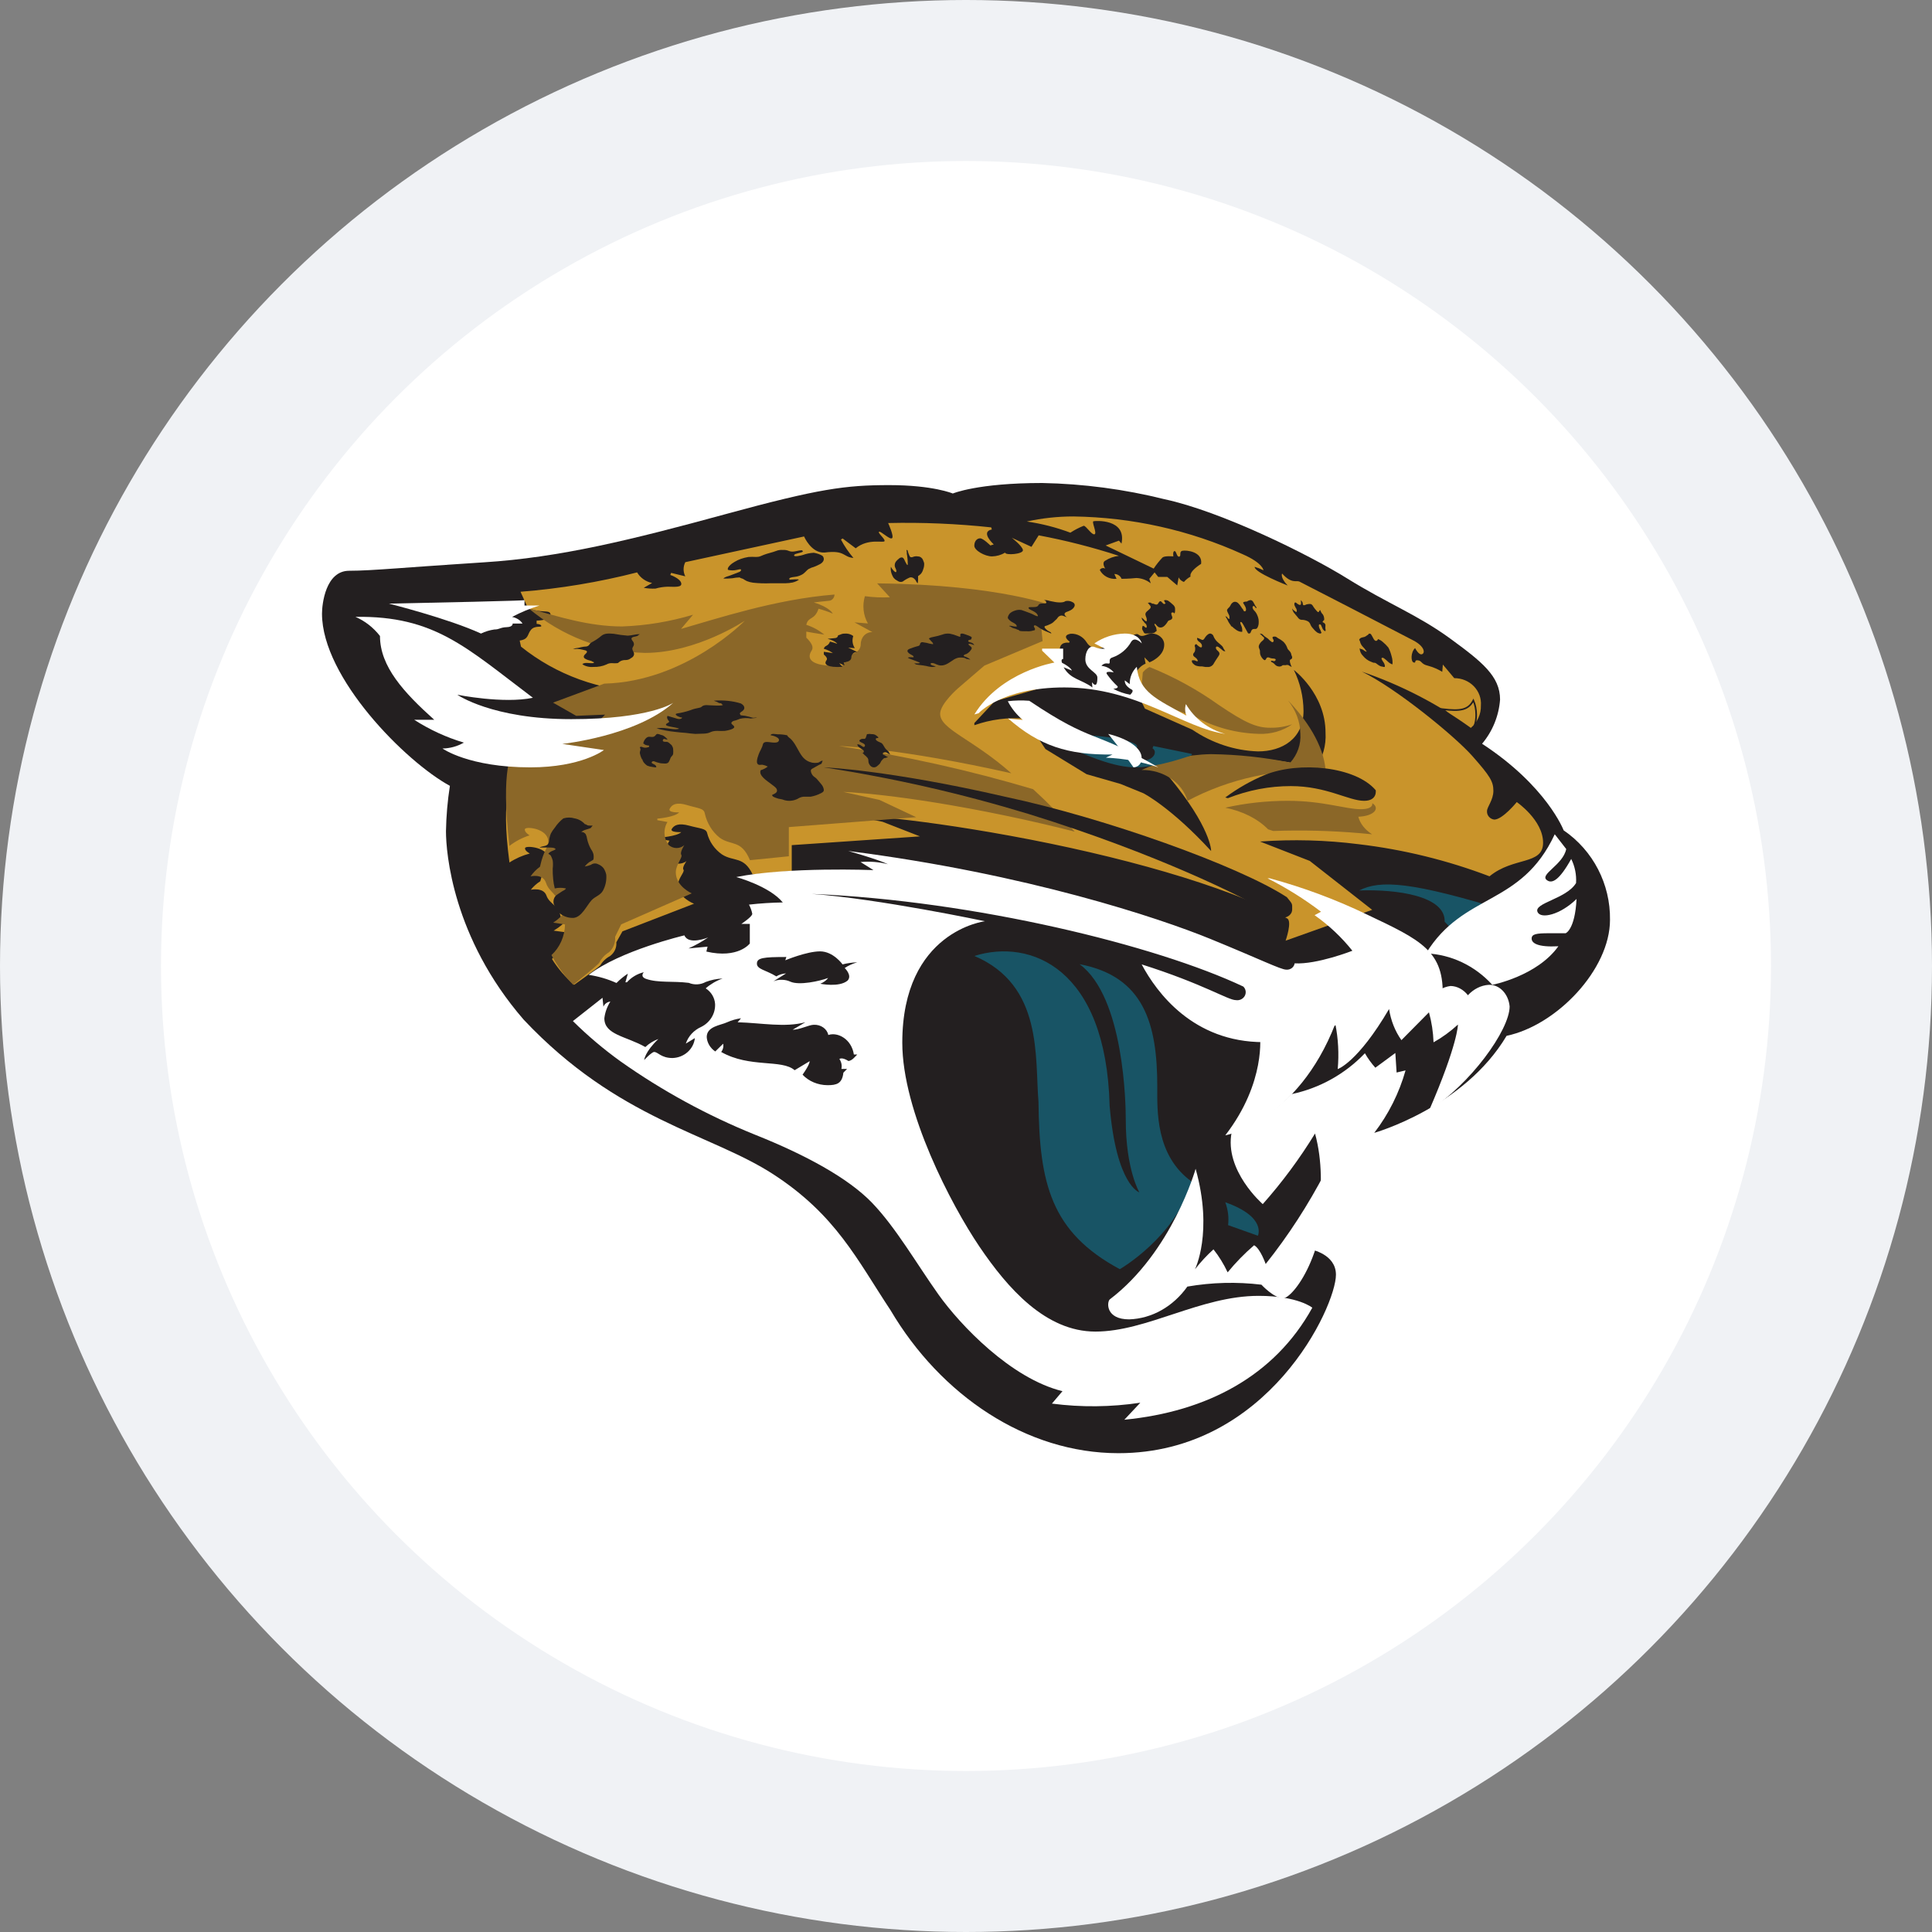 <?xml version="1.0" encoding="UTF-8"?>
<svg width="120px" height="120px" viewBox="0 0 120 120" version="1.1" xmlns="http://www.w3.org/2000/svg" xmlns:xlink="http://www.w3.org/1999/xlink">
    <rect x="0" y="0" width="120" height="120" fill="#808080" stroke="none"/>
    <title>jacksonville jaguars logo</title>
    <defs>
        <circle id="path-1" cx="60" cy="60" r="50"></circle>
    </defs>
    <g id="Page-1" stroke="none" stroke-width="1" fill="none" fill-rule="evenodd">
        <g id="jacksonville-jaguars-logo">
            <circle id="Mask" fill="#F0F2F5" cx="60" cy="60" r="60"></circle>
            <mask id="mask-2" fill="white">
                <use xlink:href="#path-1"></use>
            </mask>
            <use id="Mask" fill="#FFFFFF" xlink:href="#path-1"></use>
            <g mask="url(#mask-2)" id="Path">
                <g transform="translate(20, 30)">
                    <path d="M65.358,40.363 C65.358,40.363 70.927,38.795 73.577,34.337 C76.695,33.684 80,30.213 80,27.135 C80.031,24.912 78.949,22.823 77.121,21.574 C77.121,21.574 76.082,18.831 72.055,16.196 C72.705,15.423 73.096,14.463 73.172,13.453 C73.172,12 72.055,11.106 70.055,9.648 C68.054,8.19 66.142,7.463 63.69,5.937 C61.237,4.411 55.823,1.756 52.337,1.009 C49.847,0.388 47.295,0.049 44.73,0 C40.704,0 39.181,0.653 39.181,0.653 C39.181,0.653 37.96,0.131 35.233,0.131 C32.505,0.131 30.853,0.355 25.049,1.939 C19.245,3.523 14.772,4.631 10.038,4.928 C5.305,5.226 3.154,5.451 1.689,5.451 C0.223,5.451 0,7.521 0,8.117 C0,12.094 5.196,17.32 7.944,18.81 C7.798,19.742 7.717,20.683 7.7,21.627 C7.7,22.954 8.111,28.233 12.522,33.328 C18.388,39.563 24.14,40.405 28.036,42.94 C31.933,45.474 33.232,48.239 35.31,51.375 C38.428,56.659 43.733,60.26 49.469,60.26 C58.78,60.26 62.978,51.135 62.978,49.175 C62.978,47.884 61.419,47.607 61.419,47.607 C61.419,47.607 62.625,43.854 61.679,40.405 C60.728,41.961 59.641,43.428 58.432,44.79 C58.432,44.79 56.021,42.699 56.504,40.311 C57.904,39.823 59.173,39.019 60.214,37.959 C61.955,37.595 63.545,36.71 64.776,35.419 C64.96,35.741 65.178,36.042 65.425,36.318 L66.667,35.403 L66.745,36.616 L67.301,36.485 C66.905,37.891 66.245,39.207 65.358,40.363 L65.358,40.363 Z" stroke="none" fill="#231F20" fill-rule="nonzero"></path>
                    <path d="M58.129,46.753 C58.129,46.753 58.696,45.589 56.104,44.675 C56.276,45.141 56.336,45.619 56.279,46.095 L58.129,46.753 Z" stroke="none" fill="#185465" fill-rule="nonzero"></path>
                    <path d="M64.416,25.309 C66.769,25.222 69.794,25.652 69.73,27.25 C70.323,27.834 70.845,28.45 71.291,29.091 C72.427,28.438 73.282,27.589 73.766,26.633 C67.613,24.732 65.727,24.649 64.416,25.309 Z" stroke="none" fill="#185465" fill-rule="nonzero"></path>
                    <path d="M61.35,23.472 L65.229,26.512 L59.851,28.428 C59.851,28.428 60.283,27.206 59.94,27.041 C56.061,24.974 49.439,23.137 42.76,21.914 C36.08,20.692 32.556,20.602 32.556,20.602 L34.815,21.041 L37.142,21.949 L29.177,22.493 L29.177,24.096 L26.746,24.31 C26.194,23.157 25.574,23.537 24.846,23.072 C24.38,22.747 24.052,22.272 23.919,21.735 C23.846,21.45 23.487,21.47 22.815,21.286 C22.144,21.101 21.868,21.256 21.727,21.485 C21.587,21.715 22.315,21.685 22.315,21.685 C22.055,21.949 20.951,22.029 20.951,22.029 L20.951,22.114 L21.587,22.214 C21.307,22.607 21.343,23.133 21.675,23.487 C21.959,23.696 22.354,23.696 22.638,23.487 C22.638,23.487 22.347,23.886 22.451,24.016 C22.555,24.146 22.107,24.56 22.107,24.974 C22.107,25.753 23.107,26.132 23.107,26.132 L18.661,27.849 L18.281,28.528 C18.312,28.861 18.162,29.185 17.885,29.387 C17.631,29.522 17.422,29.723 17.281,29.966 C17.146,30.116 15.662,31.169 15.662,31.169 C15.121,30.703 14.655,30.161 14.282,29.562 C14.795,29.148 15.102,28.546 15.126,27.904 L14.387,27.805 C15.23,27.305 15.318,26.896 15.318,26.896 C15.162,27.096 14.834,26.966 14.834,26.966 C14.678,26.202 14.126,26.152 13.939,25.623 C13.751,25.094 12.97,25.264 12.97,25.264 C13.135,25.057 13.333,24.878 13.559,24.735 C13.798,23.736 14.079,23.706 14.079,23.362 C14.079,22.633 12.669,22.498 12.616,22.668 C12.564,22.838 12.908,23.013 12.908,23.013 C12.457,23.13 12.029,23.319 11.643,23.572 C11.06,19.224 11.851,18.415 11.851,18.415 C15.751,18.281 17.625,16.364 17.625,16.364 L15.818,16.429 L14.371,15.705 L17.573,14.662 C22.675,14.547 26.366,11.208 26.366,11.208 C26.366,11.208 23.367,12.975 20.118,12.975 C17.275,12.907 14.54,11.917 12.361,10.164 L12.278,9.785 C12.861,9.705 12.741,9.391 12.986,9.111 C13.231,8.832 13.637,8.991 13.621,8.876 C13.606,8.762 13.33,8.747 13.33,8.747 L13.33,8.547 C13.33,8.547 14.194,8.547 14.194,8.183 C14.194,7.818 13.59,8.133 12.783,7.753 L12.33,6.755 C14.777,6.563 17.2,6.16 19.572,5.552 C19.77,5.889 20.109,6.129 20.504,6.211 L19.983,6.51 C20.222,6.553 20.464,6.569 20.707,6.56 C20.958,6.487 21.219,6.446 21.482,6.441 C21.857,6.441 22.393,6.51 22.31,6.211 C22.227,5.911 21.633,5.712 21.633,5.712 L21.685,5.582 L22.565,5.797 C22.424,5.52 22.424,5.195 22.565,4.918 L29.942,3.321 C29.942,3.321 30.39,4.374 31.218,4.319 C32.509,4.154 32.353,4.604 33.009,4.654 C32.706,4.302 32.446,3.918 32.233,3.511 L32.337,3.446 L33.149,4.055 C33.941,3.411 34.888,3.745 34.94,3.61 C34.992,3.476 34.508,3.111 34.596,3.031 C34.685,2.951 35.252,3.53 35.403,3.431 C35.554,3.331 35.164,2.487 35.164,2.487 C37.302,2.438 39.442,2.528 41.567,2.757 L41.604,2.887 C40.865,3.036 41.724,3.815 41.724,3.815 L41.515,3.88 C41.515,3.88 41.068,3.436 40.88,3.436 C40.693,3.436 40.516,3.6 40.516,3.895 C40.516,4.189 41.172,4.559 41.619,4.559 C41.907,4.551 42.187,4.47 42.432,4.324 C42.432,4.509 43.587,4.424 43.535,4.159 C43.483,3.895 42.843,3.401 42.843,3.401 L44.066,3.965 L44.514,3.251 C46.203,3.568 47.867,3.993 49.496,4.524 C49.194,4.559 48.906,4.661 48.653,4.823 C48.398,4.953 48.653,5.322 48.653,5.322 C48.597,5.286 48.528,5.275 48.463,5.29 C48.397,5.305 48.342,5.346 48.309,5.402 C48.503,5.776 48.918,5.995 49.35,5.951 L49.215,5.652 C49.415,5.652 49.593,5.772 49.663,5.951 C49.663,5.951 50.126,5.951 50.579,5.901 C50.908,5.912 51.223,6.028 51.475,6.231 L51.386,5.951 L51.714,5.552 L51.938,5.832 L52.5,5.832 L53.12,6.361 L53.208,5.862 C53.272,5.995 53.391,6.098 53.536,6.146 C53.651,6.011 53.79,5.898 53.947,5.812 C53.843,5.482 54.603,5.023 54.603,5.023 C54.708,4.259 53.687,4.159 53.448,4.209 C53.208,4.259 53.396,4.544 53.239,4.574 C53.083,4.604 53.068,4.209 52.948,4.229 C52.828,4.249 52.88,4.559 52.88,4.559 C52.88,4.559 52.36,4.509 52.209,4.624 C52.004,4.839 51.819,5.071 51.657,5.317 L48.674,3.88 L49.501,3.58 L49.658,3.765 C49.986,2.213 48.033,2.342 47.914,2.377 C47.794,2.412 48.158,3.136 47.981,3.186 C47.804,3.236 47.461,2.657 47.31,2.657 C47.019,2.772 46.742,2.916 46.482,3.086 C45.61,2.758 44.701,2.526 43.775,2.392 C44.726,2.183 45.699,2.077 46.675,2.078 C50.313,2.129 53.898,2.929 57.186,4.424 C58.445,4.973 58.477,5.422 58.477,5.422 C58.302,5.334 58.119,5.262 57.93,5.208 C57.894,5.557 59.981,6.366 59.981,6.366 C59.497,5.867 59.632,5.622 59.632,5.622 C60.221,6.281 60.528,6.036 60.705,6.121 C60.882,6.206 67.134,9.431 67.806,9.79 C68.478,10.149 68.53,10.554 68.327,10.633 C68.124,10.713 67.894,10.254 67.894,10.254 C67.619,10.504 67.619,11.098 67.806,11.148 C67.993,11.198 67.806,10.983 68.066,11.013 C68.327,11.043 68.254,11.247 68.686,11.347 C69.002,11.432 69.303,11.559 69.581,11.727 L69.618,11.277 L70.326,12.121 C70.787,12.118 71.228,12.301 71.543,12.624 C71.857,12.947 72.016,13.382 71.981,13.823 C71.996,14.351 71.767,14.859 71.357,15.211 C69.299,13.723 67.017,12.545 64.589,11.717 C66.671,12.715 70.347,15.71 71.45,16.958 C72.554,18.206 72.757,18.545 72.757,19.119 C72.757,19.693 72.361,20.117 72.361,20.377 C72.342,20.639 72.538,20.87 72.809,20.906 C73.33,20.906 74.209,19.818 74.209,19.818 C74.209,19.818 75.844,20.941 75.844,22.344 C75.844,23.746 74.001,23.202 72.517,24.43 C69.905,23.435 67.17,22.764 64.38,22.434 C62.353,22.178 60.303,22.123 58.263,22.269 L61.35,23.472 Z" stroke="none" fill="#C9942B" fill-rule="nonzero"></path>
                    <path d="M12.82,7.775 C14.901,9.517 17.436,10.49 20.057,10.553 C23.278,10.553 26.261,8.554 26.261,8.554 C26.261,8.554 22.596,12.332 17.53,12.462 L14.35,13.642 L15.787,14.461 L17.581,14.387 C17.581,14.387 15.72,16.556 11.848,16.708 C11.848,16.708 11.062,17.623 11.641,22.541 C12.022,22.248 12.445,22.027 12.892,21.886 C12.892,21.886 12.551,21.683 12.603,21.496 C12.655,21.31 14.056,21.457 14.056,22.281 C14.056,22.671 13.782,22.727 13.539,23.834 C13.315,23.997 13.117,24.199 12.954,24.433 C12.954,24.433 13.725,24.241 13.916,24.839 C14.107,25.438 14.65,25.494 14.805,26.358 C14.805,26.358 15.131,26.505 15.286,26.279 C15.286,26.279 15.198,26.748 14.361,27.307 L15.095,27.42 C15.077,28.157 14.77,28.85 14.252,29.322 C14.616,30.009 15.072,30.632 15.606,31.169 C15.606,31.169 17.08,29.977 17.214,29.808 C17.355,29.533 17.562,29.306 17.814,29.153 C18.089,28.925 18.238,28.558 18.207,28.182 L18.584,27.414 L22.968,25.488 C22.968,25.488 21.975,25.059 21.975,24.178 C21.975,23.71 22.42,23.247 22.317,23.094 C22.213,22.942 22.503,22.496 22.503,22.496 C22.221,22.732 21.828,22.732 21.546,22.496 C21.217,22.095 21.181,21.501 21.458,21.056 L20.828,20.943 L20.828,20.847 C20.828,20.847 21.924,20.757 22.182,20.457 C22.182,20.457 21.464,20.491 21.598,20.232 C21.732,19.972 22.012,19.802 22.678,20.006 C23.345,20.209 23.712,20.192 23.774,20.514 C23.907,21.122 24.233,21.658 24.695,22.027 C25.418,22.552 26.034,22.123 26.582,23.427 L28.996,23.185 L28.996,21.372 L36.905,20.757 L34.625,19.684 L32.382,19.187 C32.382,19.187 35.871,19.289 42.514,20.672 C43.941,20.971 45.363,21.299 46.753,21.654 C45.938,20.723 45.075,19.842 44.168,19.018 C40.209,17.84 36.184,16.944 32.118,16.335 C32.118,16.335 35.887,16.471 42.814,18.029 C40.41,15.895 38.394,15.302 38.394,14.337 C38.394,13.71 39.511,12.744 39.511,12.744 L41.139,11.344 L44.758,9.819 L44.649,8.69 L44.928,8.436 C44.928,8.436 44.665,7.674 45.471,7.741 L45.518,7.674 C45.518,7.674 42.23,6.318 34.481,6.234 L35.272,7.098 C34.754,7.124 34.235,7.101 33.721,7.03 C33.549,7.597 33.618,8.217 33.907,8.724 L33.075,8.656 L34.191,9.266 C34.002,9.252 33.816,9.324 33.678,9.465 C33.54,9.607 33.462,9.804 33.462,10.011 C33.462,10.672 32.516,10.706 32.516,10.706 L32.625,11.129 L31.973,10.807 L32.361,11.333 C30.562,11.451 30.019,11.011 30.407,10.418 C30.562,10.198 30.407,9.927 30.081,9.605 L30.081,9.232 C30.081,9.232 30.934,9.385 31.198,9.418 C30.862,9.144 30.484,8.937 30.081,8.809 C30.19,8.283 30.598,8.538 30.841,7.809 C31.142,7.89 31.437,7.992 31.725,8.114 C31.725,8.114 31.555,7.724 30.547,7.42 C30.547,7.42 31.064,7.352 31.462,7.318 C31.661,7.318 31.825,7.146 31.834,6.928 C28.163,7.216 24.503,8.436 22.301,9.063 L23.046,8.182 C21.61,8.612 20.134,8.857 18.646,8.91 C16.589,8.91 14.691,8.306 12.82,7.775 Z" stroke="none" fill="#8B6728" fill-rule="nonzero"></path>
                    <path d="M65.22,21.818 L64.466,21.749 C62.679,21.595 60.878,21.549 59.08,21.614 L58.762,21.509 C58.122,20.857 57.183,20.383 56.104,20.167 C57.362,19.883 58.675,19.739 59.996,19.74 C62.194,19.74 63.56,20.261 64.515,20.261 C65.352,20.261 65.234,19.886 65.234,19.886 C65.724,20.188 65.381,20.687 64.368,20.729 C64.475,21.149 64.774,21.531 65.22,21.818 Z" stroke="none" fill="#8B6728" fill-rule="nonzero"></path>
                    <path d="M71.514,13.506 C71.628,13.768 71.688,14.069 71.688,14.376 C71.697,14.836 71.561,15.278 71.316,15.584 C70.767,15.031 70.198,14.519 69.61,14.05 C70.72,14.185 71.198,14.098 71.514,13.506 Z" stroke="#231F20" stroke-width="0.1" fill="none"></path>
                    <path d="M40.519,29.377 C44.799,31.193 44.27,35.676 44.503,38.443 C44.552,43.531 45.293,46.542 49.553,48.831 C49.553,48.831 53.013,46.845 54.026,43.398 C51.758,41.773 51.881,38.953 51.881,37.497 C51.881,33.615 51.071,30.646 47.053,29.887 C49.835,31.931 49.924,38.65 49.924,39.558 C49.924,42.644 50.769,44.062 50.769,44.062 C50.769,44.062 49.341,43.626 48.921,38.687 C48.708,30.136 44.009,28.277 40.519,29.377 Z" stroke="none" fill="#185465" fill-rule="nonzero"></path>
                    <path d="M52.613,18.256 C53.921,17.505 55.369,17.094 56.846,17.055 C58.485,17.08 60.117,17.295 61.715,17.697 C62.16,17.073 62.379,16.293 62.331,15.503 C62.331,13.091 60.362,11.61 60.362,11.61 C60.748,12.392 60.955,13.265 60.964,14.154 C60.964,15.882 59.641,16.671 58.138,16.671 C56.693,16.623 55.284,16.157 54.055,15.322 L51.11,14.012 L50.524,12.811 L50.599,11.714 C50.731,11.488 50.926,11.315 51.155,11.221 L51.08,10.826 L51.395,11.138 C51.395,11.138 52.312,10.793 52.312,10.042 C52.312,9.597 51.876,9.351 51.561,9.351 C51.245,9.351 51.155,9.499 50.914,9.499 C50.674,9.499 50.749,9.235 50.313,9.499 C49.877,9.762 48.555,10.223 48.555,10.223 C48.555,10.223 47.833,10.453 47.503,9.91 C47.28,9.547 46.9,9.339 46.501,9.362 C45.88,9.477 46.441,9.855 46.441,9.855 L46.396,9.921 C46.396,9.921 45.744,9.806 45.835,10.469 L45.203,12.575 L41.782,13.557 L40.519,14.911 L40.519,15.043 C41.538,14.686 42.609,14.546 43.676,14.632 L44.933,16.523 L47.488,18.086 L49.607,18.695 L51.02,19.271 C51.02,19.271 52.733,20.143 55.223,22.857 C55.238,22.846 55.208,21.382 52.613,18.256 Z" stroke="none" fill="#231F20" fill-rule="nonzero"></path>
                    <path d="M51.398,11.429 C51.229,11.511 51.086,11.628 50.981,11.77 L50.909,12.613 L51.47,13.537 L54.286,14.544 C55.461,15.186 56.808,15.544 58.19,15.581 C58.939,15.612 59.676,15.401 60.26,14.987 C59.825,15.137 59.361,15.21 58.895,15.202 C58.066,15.202 57.376,14.924 55.68,13.773 C54.37,12.836 52.932,12.048 51.398,11.429 L51.398,11.429 Z" stroke="none" fill="#8B6728" fill-rule="nonzero"></path>
                    <path d="M60,13.506 C60.488,14.109 60.756,14.829 60.767,15.569 C60.816,16.216 60.593,16.856 60.142,17.367 C58.522,17.037 56.866,16.861 55.203,16.841 C53.705,16.873 52.236,17.21 50.909,17.826 C52.246,17.803 53.426,18.595 53.76,19.74 C56.341,18.366 59.33,17.713 62.338,17.866 C62.216,16.244 61.108,14.653 60,13.506 Z" stroke="none" fill="#8B6728" fill-rule="nonzero"></path>
                    <path d="M65.449,19.082 C65.449,19.082 65.567,19.74 64.725,19.74 C63.765,19.74 62.391,18.826 60.181,18.826 C58.852,18.824 57.532,19.077 56.266,19.576 L56.104,19.533 C56.882,18.958 57.707,18.488 58.566,18.13 C60.693,17.271 64.193,17.6 65.449,19.082 Z" stroke="none" fill="#231F20" fill-rule="nonzero"></path>
                    <path d="M43.919,20.567 C39.729,19.292 35.47,18.321 31.169,17.662 C31.169,17.662 35.153,17.809 42.476,19.497 C48.608,20.799 56.947,23.778 59.931,25.728 C60.292,26.169 60.259,26.114 60.259,26.481 C60.259,26.847 59.898,27.013 59.636,27.013 C59.374,27.013 59.374,27.049 58.308,26.401 C57.242,25.753 51.947,23.056 43.919,20.567 Z" stroke="none" fill="#231F20" fill-rule="nonzero"></path>
                    <path d="M65.025,9.351 C64.998,9.426 64.953,9.432 64.904,9.467 C64.852,9.513 64.795,9.547 64.734,9.565 C64.617,9.594 64.474,9.594 64.416,9.751 C64.46,9.751 64.478,9.885 64.501,9.943 C64.529,10.012 64.565,10.074 64.608,10.128 C64.713,10.231 64.809,10.348 64.895,10.477 C64.81,10.477 64.729,10.407 64.666,10.361 C64.604,10.314 64.496,10.314 64.447,10.268 C64.46,10.454 64.536,10.623 64.653,10.732 C64.796,10.906 64.97,11.034 65.159,11.104 L65.302,11.162 C65.36,11.162 65.423,11.162 65.481,11.208 C65.54,11.254 65.647,11.336 65.728,11.371 C65.771,11.39 65.816,11.402 65.862,11.405 C65.893,11.405 65.992,11.458 66.014,11.405 C66.037,11.353 65.983,11.231 65.97,11.196 C65.956,11.162 65.862,11.045 65.822,10.953 C65.781,10.86 65.849,10.825 65.947,10.877 C66.035,10.939 66.118,11.009 66.198,11.086 C66.283,11.173 66.383,11.235 66.489,11.266 C66.503,11.095 66.485,10.921 66.435,10.761 C66.389,10.569 66.321,10.387 66.234,10.221 C66.132,10.095 66.021,9.982 65.902,9.885 C65.848,9.834 65.789,9.792 65.728,9.757 C65.696,9.757 65.625,9.687 65.598,9.699 C65.571,9.711 65.562,9.769 65.531,9.786 C65.414,9.856 65.338,9.728 65.289,9.629 C65.244,9.54 65.194,9.455 65.141,9.374 L65.025,9.351 Z" stroke="none" fill="#231F20" fill-rule="nonzero"></path>
                    <path d="M60.795,7.273 C60.795,7.356 60.829,7.479 60.795,7.545 C60.761,7.611 60.632,7.545 60.567,7.488 C60.503,7.431 60.423,7.365 60.398,7.488 C60.374,7.611 60.46,7.677 60.478,7.752 C60.531,7.81 60.556,7.905 60.543,7.998 C60.502,8.013 60.459,7.997 60.429,7.954 C60.362,7.924 60.303,7.866 60.26,7.787 C60.263,7.842 60.277,7.896 60.3,7.94 C60.323,7.999 60.354,8.05 60.392,8.09 L60.592,8.327 C60.655,8.431 60.745,8.493 60.841,8.498 C60.962,8.494 61.083,8.52 61.198,8.573 C61.269,8.599 61.331,8.659 61.374,8.744 C61.41,8.844 61.462,8.931 61.525,8.999 C61.612,9.112 61.709,9.208 61.814,9.285 C61.86,9.315 62.063,9.416 62.078,9.285 C62.049,9.243 62.027,9.191 62.014,9.135 C61.964,9.066 61.93,8.977 61.915,8.88 C61.915,8.81 61.915,8.793 61.958,8.784 C61.994,8.771 62.032,8.79 62.054,8.832 C62.097,8.907 62.118,8.999 62.158,9.069 C62.201,9.137 62.257,9.185 62.319,9.206 C62.362,9.126 62.319,9.096 62.319,9.003 C62.319,8.911 62.334,8.845 62.319,8.784 C62.297,8.74 62.267,8.705 62.232,8.683 C62.232,8.683 62.155,8.652 62.146,8.639 C62.137,8.626 62.214,8.52 62.248,8.507 C62.256,8.381 62.226,8.256 62.165,8.164 C62.095,8.098 62.04,8.005 62.005,7.897 C61.946,7.897 61.946,7.98 61.903,8.011 C61.86,8.041 61.811,7.98 61.774,7.936 C61.703,7.861 61.637,7.777 61.577,7.686 C61.542,7.613 61.492,7.557 61.435,7.523 C61.37,7.508 61.304,7.508 61.238,7.523 C61.18,7.527 61.123,7.545 61.069,7.576 C61.029,7.576 60.977,7.62 60.943,7.576 C60.909,7.532 60.924,7.444 60.891,7.391 L60.795,7.273 Z" stroke="none" fill="#231F20" fill-rule="nonzero"></path>
                    <path d="M58.247,9.351 C58.287,9.396 58.33,9.437 58.375,9.472 C58.41,9.516 58.451,9.552 58.496,9.579 C58.59,9.705 58.383,9.812 58.334,9.87 C58.285,9.928 58.146,10.084 58.191,10.229 C58.217,10.289 58.24,10.35 58.258,10.414 C58.258,10.492 58.258,10.589 58.281,10.666 C58.331,10.808 58.416,10.924 58.522,10.996 C58.612,11.035 58.635,10.904 58.688,10.851 C58.738,10.824 58.795,10.824 58.846,10.851 C58.907,10.877 58.97,10.893 59.034,10.899 C59.072,10.899 59.302,10.899 59.219,11.021 C59.136,11.142 59.008,10.982 58.94,11.06 C58.94,11.123 59.027,11.137 59.061,11.162 C59.108,11.194 59.152,11.233 59.192,11.278 C59.248,11.339 59.316,11.378 59.388,11.39 C59.438,11.405 59.489,11.405 59.539,11.39 C59.588,11.39 59.629,11.336 59.674,11.317 C59.734,11.312 59.795,11.312 59.855,11.317 C59.913,11.295 59.974,11.295 60.032,11.317 C60.097,11.359 60.163,11.396 60.232,11.429 C60.2,11.368 60.173,11.303 60.153,11.234 C60.123,11.168 60.11,11.092 60.115,11.016 C60.134,10.938 60.232,10.962 60.254,10.87 C60.277,10.778 60.224,10.744 60.209,10.671 C60.198,10.592 60.166,10.52 60.119,10.467 C60.081,10.424 60.036,10.38 59.998,10.331 C59.974,10.299 59.955,10.259 59.945,10.215 C59.889,10.071 59.806,9.946 59.704,9.851 C59.601,9.765 59.491,9.694 59.377,9.637 C59.313,9.598 59.275,9.545 59.2,9.54 C59.125,9.535 59.045,9.54 59.038,9.593 C59.03,9.647 59.098,9.72 59.109,9.778 C59.121,9.836 59.076,9.909 59,9.88 C58.911,9.822 58.827,9.751 58.752,9.666 C58.692,9.618 58.631,9.584 58.567,9.54 C58.503,9.496 58.451,9.419 58.379,9.375 L58.247,9.351 Z" stroke="none" fill="#231F20" fill-rule="nonzero"></path>
                    <path d="M56.104,10.442 C56.104,10.442 56.104,10.415 56.084,10.415 C56.064,10.415 56.084,10.415 56.084,10.415 C56.084,10.415 56.01,10.312 55.994,10.276 C55.973,10.218 55.944,10.168 55.907,10.128 C55.826,10.048 55.733,9.971 55.649,9.9 C55.557,9.822 55.477,9.722 55.412,9.604 C55.392,9.551 55.37,9.501 55.345,9.452 C55.308,9.407 55.263,9.375 55.215,9.358 C55.094,9.318 54.954,9.452 54.88,9.551 C54.807,9.649 54.767,9.756 54.687,9.748 C54.606,9.739 54.469,9.636 54.352,9.618 C54.336,9.859 54.553,9.842 54.623,10.012 L54.64,10.012 C54.64,10.074 54.68,10.142 54.64,10.191 C54.6,10.24 54.519,10.191 54.469,10.151 C54.419,10.11 54.422,10.11 54.396,10.097 C54.369,10.083 54.349,10.039 54.319,10.016 C54.293,10.005 54.264,10.011 54.242,10.032 C54.22,10.053 54.206,10.087 54.205,10.124 C54.205,10.159 54.232,10.191 54.235,10.231 C54.239,10.268 54.239,10.306 54.235,10.343 C54.235,10.402 54.219,10.458 54.192,10.504 C54.155,10.558 54.102,10.585 54.108,10.674 C54.115,10.764 54.209,10.809 54.262,10.853 C54.315,10.898 54.359,10.93 54.372,10.992 C54.382,10.996 54.391,11.006 54.395,11.019 C54.4,11.032 54.4,11.046 54.396,11.059 C54.339,11.1 54.265,11.033 54.205,11.015 C54.148,11.008 54.091,11.008 54.035,11.015 C53.981,11.158 54.188,11.301 54.265,11.337 C54.384,11.38 54.507,11.398 54.63,11.391 C54.713,11.391 54.787,11.422 54.87,11.427 C54.954,11.431 55.014,11.427 55.088,11.427 C55.151,11.419 55.212,11.394 55.268,11.355 C55.324,11.315 55.372,11.257 55.405,11.185 C55.469,11.068 55.549,10.961 55.619,10.849 C55.689,10.737 55.796,10.639 55.713,10.504 C55.673,10.456 55.631,10.413 55.586,10.374 C55.552,10.343 55.489,10.24 55.536,10.182 C55.582,10.124 55.649,10.182 55.676,10.182 C55.726,10.217 55.776,10.256 55.823,10.298 C55.857,10.32 55.888,10.347 55.917,10.379 C55.952,10.406 55.989,10.43 56.027,10.45 L56.104,10.442 Z" stroke="none" fill="#231F20" fill-rule="nonzero"></path>
                    <path d="M56.104,8.272 C56.119,8.305 56.145,8.327 56.158,8.354 C56.171,8.381 56.22,8.462 56.235,8.489 C56.258,8.544 56.283,8.595 56.31,8.642 L56.385,8.756 C56.405,8.799 56.449,8.815 56.462,8.886 C56.514,8.904 56.565,8.941 56.611,8.995 L56.753,9.103 C56.882,9.202 57.018,9.25 57.155,9.244 C57.167,9.135 57.156,9.02 57.124,8.929 C57.091,8.842 57.039,8.766 57.036,8.647 C57.116,8.56 57.235,8.826 57.294,8.929 C57.353,9.033 57.451,9.206 57.521,9.337 C57.559,9.355 57.599,9.355 57.637,9.337 C57.686,9.304 57.688,9.25 57.719,9.185 C57.786,9.038 57.897,9.071 57.977,9.065 C58.068,9.075 58.15,8.951 58.175,8.766 C58.184,8.677 58.184,8.584 58.175,8.495 C58.163,8.418 58.145,8.346 58.121,8.283 C58.086,8.182 58.042,8.096 57.992,8.028 C57.943,7.952 57.835,7.887 57.807,7.767 C57.778,7.648 57.856,7.621 57.902,7.648 C57.948,7.675 58.002,7.827 58.044,7.756 C58.044,7.702 57.992,7.664 57.969,7.626 C57.946,7.588 57.907,7.517 57.879,7.458 C57.825,7.336 57.749,7.269 57.67,7.273 C57.591,7.284 57.512,7.315 57.436,7.365 C57.387,7.365 57.235,7.365 57.209,7.441 C57.248,7.523 57.428,7.74 57.389,7.908 C57.371,7.984 57.286,7.984 57.258,7.952 C57.23,7.919 57.217,7.865 57.194,7.832 C57.17,7.8 57.121,7.773 57.109,7.718 C57.072,7.675 57.038,7.626 57.006,7.572 C56.968,7.526 56.929,7.484 56.89,7.447 C56.8,7.376 56.703,7.359 56.609,7.398 C56.563,7.424 56.519,7.462 56.477,7.512 C56.439,7.566 56.41,7.648 56.369,7.697 C56.32,7.736 56.274,7.787 56.23,7.849 C56.186,7.93 56.243,8.001 56.271,8.071 C56.3,8.142 56.331,8.169 56.351,8.234 C56.372,8.299 56.351,8.365 56.377,8.43 C56.318,8.456 56.256,8.415 56.215,8.321 L56.104,8.272 Z" stroke="none" fill="#231F20" fill-rule="nonzero"></path>
                    <path d="M51.264,7.446 C51.292,7.42 51.356,7.511 51.376,7.541 C51.396,7.571 51.453,7.622 51.466,7.665 C51.5,7.785 51.354,7.863 51.312,7.91 C51.269,7.957 51.17,8.009 51.148,8.116 C51.125,8.223 51.215,8.335 51.225,8.442 C51.231,8.49 51.231,8.54 51.225,8.588 C51.161,8.59 51.099,8.552 51.051,8.481 C51.005,8.434 50.958,8.393 50.909,8.357 C50.909,8.464 50.996,8.588 51.051,8.618 C51.066,8.683 51.13,8.709 51.162,8.747 C51.195,8.786 51.235,8.863 51.225,8.941 C51.215,9.018 51.148,8.988 51.105,8.941 C51.065,8.892 51.016,8.869 50.966,8.876 C50.966,8.949 50.926,8.988 50.941,9.065 C50.956,9.142 50.989,9.164 51.011,9.211 C51.034,9.281 51.074,9.33 51.12,9.344 C51.176,9.353 51.231,9.353 51.287,9.344 C51.374,9.344 51.463,9.344 51.55,9.344 C51.591,9.337 51.632,9.326 51.672,9.31 C51.716,9.31 51.756,9.241 51.796,9.22 C51.836,9.198 51.846,9.22 51.838,9.134 C51.832,9.078 51.821,9.025 51.806,8.975 C51.783,8.91 51.699,8.829 51.702,8.756 C51.766,8.722 51.796,8.795 51.846,8.85 C51.887,8.896 51.932,8.933 51.98,8.958 C52.083,8.996 52.191,8.977 52.288,8.902 C52.38,8.827 52.464,8.723 52.536,8.597 C52.603,8.498 52.708,8.541 52.785,8.442 C52.862,8.344 52.765,8.245 52.755,8.15 C52.745,8.056 52.767,8.047 52.812,8.043 C52.833,8.037 52.855,8.037 52.876,8.043 C52.901,8.043 52.914,8.086 52.936,8.095 C52.958,8.103 52.978,8.047 52.983,7.987 C52.988,7.916 52.988,7.844 52.983,7.773 C52.966,7.627 52.854,7.562 52.787,7.498 C52.72,7.433 52.643,7.377 52.568,7.322 C52.48,7.269 52.385,7.259 52.293,7.292 C52.323,7.326 52.327,7.365 52.35,7.408 C52.372,7.45 52.39,7.45 52.392,7.472 C52.395,7.493 52.313,7.523 52.288,7.515 C52.188,7.468 52.116,7.266 52.01,7.373 C51.975,7.415 51.942,7.462 51.913,7.515 C51.871,7.551 51.824,7.562 51.779,7.545 C51.734,7.535 51.69,7.519 51.647,7.498 C51.602,7.498 51.552,7.498 51.51,7.459 C51.48,7.437 51.447,7.425 51.413,7.425 L51.264,7.446 Z" stroke="none" fill="#231F20" fill-rule="nonzero"></path>
                    <path d="M45.298,9.351 C45.296,9.307 45.264,9.267 45.213,9.246 C45.149,9.218 45.091,9.183 45.039,9.142 C44.984,9.093 44.805,8.95 44.907,8.888 C44.949,8.871 44.993,8.858 45.039,8.849 L45.141,8.806 C45.195,8.784 45.248,8.759 45.298,8.731 C45.413,8.679 45.464,8.594 45.554,8.519 C45.611,8.478 45.657,8.428 45.69,8.373 C45.724,8.319 45.779,8.276 45.847,8.249 C45.988,8.187 46.141,8.317 46.272,8.327 C46.176,8.284 46.117,8.204 46.119,8.118 C46.14,8.068 46.188,8.028 46.251,8.007 C46.329,7.98 46.405,7.949 46.477,7.913 C46.711,7.802 46.902,7.522 46.591,7.388 C46.482,7.33 46.347,7.309 46.217,7.329 C46.175,7.329 46.132,7.372 46.09,7.385 C46.028,7.405 45.961,7.416 45.894,7.417 C45.739,7.422 45.583,7.407 45.435,7.372 C45.354,7.352 45.26,7.346 45.175,7.32 C45.077,7.284 44.969,7.268 44.86,7.274 C44.86,7.303 44.916,7.297 44.937,7.313 C44.954,7.334 44.967,7.357 44.975,7.382 C45.014,7.456 44.975,7.476 44.882,7.486 C44.788,7.496 44.558,7.45 44.499,7.587 C44.439,7.724 44.239,7.708 44.031,7.708 C43.963,7.708 43.886,7.708 43.886,7.76 C43.886,7.812 43.959,7.848 44.014,7.877 C44.184,7.965 44.35,8.024 44.439,8.18 C44.529,8.337 44.376,8.265 44.269,8.216 C44.169,8.162 44.064,8.114 43.954,8.073 C43.784,8.017 43.623,7.942 43.448,7.89 C43.305,7.864 43.153,7.879 43.023,7.932 C42.901,7.971 42.794,8.032 42.713,8.112 C42.653,8.184 42.564,8.333 42.61,8.415 C42.688,8.525 42.802,8.616 42.942,8.679 C43,8.71 43.053,8.746 43.1,8.787 C43.134,8.825 43.155,8.87 43.159,8.917 C43.076,8.921 42.992,8.913 42.912,8.894 C42.874,8.894 42.683,8.832 42.683,8.894 C42.759,8.894 42.836,8.982 42.912,9.008 C42.974,9.022 43.033,9.039 43.091,9.06 C43.146,9.083 43.21,9.129 43.287,9.122 C43.219,9.227 43.687,9.207 43.759,9.207 C43.894,9.221 44.032,9.207 44.159,9.168 C44.222,9.145 44.278,9.168 44.286,9.096 C44.292,9.058 44.28,9.018 44.252,8.986 C44.227,8.95 44.184,8.871 44.252,8.845 C44.32,8.819 44.444,8.917 44.486,8.946 C44.578,9.014 44.677,9.075 44.784,9.129 C44.864,9.171 44.947,9.208 45.035,9.24 L45.298,9.351 Z" stroke="none" fill="#231F20" fill-rule="nonzero"></path>
                    <path d="M37.003,6.234 C37.003,6.179 37.023,6.103 37.023,6.042 L37.023,5.867 C37.023,5.867 37.023,5.802 37.023,5.788 C37.023,5.774 37.069,5.754 37.082,5.743 C37.122,5.712 37.161,5.677 37.199,5.64 C37.264,5.564 37.313,5.468 37.342,5.359 C37.389,5.244 37.409,5.113 37.401,4.982 C37.384,4.92 37.363,4.86 37.337,4.804 C37.321,4.756 37.298,4.714 37.268,4.68 C37.196,4.6 37.106,4.558 37.013,4.56 C36.92,4.543 36.826,4.55 36.735,4.581 C36.692,4.603 36.646,4.614 36.6,4.612 C36.539,4.612 36.51,4.567 36.48,4.502 C36.455,4.452 36.434,4.399 36.416,4.344 C36.401,4.299 36.393,4.245 36.378,4.203 C36.363,4.162 36.312,4.121 36.306,4.203 C36.31,4.228 36.315,4.252 36.322,4.275 C36.323,4.311 36.323,4.346 36.322,4.382 C36.363,4.597 36.383,4.818 36.383,5.04 C36.383,5.064 36.383,5.085 36.368,5.095 C36.352,5.105 36.314,5.044 36.294,5.013 L36.227,4.886 C36.176,4.776 36.143,4.67 36.051,4.629 C35.968,4.61 35.882,4.642 35.817,4.714 C35.754,4.76 35.697,4.816 35.646,4.882 C35.588,4.958 35.562,5.067 35.577,5.174 C35.595,5.277 35.671,5.352 35.676,5.466 C35.676,5.63 35.523,5.466 35.485,5.424 C35.426,5.361 35.376,5.286 35.335,5.201 C35.317,5.316 35.323,5.434 35.352,5.544 C35.386,5.67 35.437,5.787 35.503,5.887 C35.536,5.925 35.577,5.963 35.61,5.994 C35.653,6.025 35.697,6.051 35.743,6.073 C35.841,6.146 35.956,6.164 36.064,6.124 C36.205,6.02 36.352,5.935 36.505,5.87 C36.592,5.844 36.684,5.864 36.76,5.925 C36.799,5.958 36.835,5.996 36.868,6.038 C36.891,6.066 36.921,6.155 36.944,6.169 L37.003,6.234 Z" stroke="none" fill="#231F20" fill-rule="nonzero"></path>
                    <path d="M40.27,10.97 C40.193,10.897 40.089,10.837 39.968,10.794 C39.906,10.776 39.815,10.746 39.877,10.689 C39.939,10.633 39.992,10.641 40.04,10.615 C40.156,10.546 40.246,10.463 40.304,10.37 C40.345,10.325 40.362,10.273 40.352,10.221 C40.323,10.179 40.282,10.141 40.232,10.108 C40.186,10.08 40.157,10.043 40.15,10.003 C40.275,9.946 40.409,10.054 40.519,10.069 C40.491,10.039 40.472,10.003 40.443,9.976 C40.399,9.938 40.337,9.91 40.265,9.896 C40.198,9.878 40.117,9.854 40.141,9.794 C40.165,9.735 40.256,9.75 40.304,9.72 C40.352,9.69 40.332,9.678 40.342,9.645 C40.352,9.612 40.366,9.586 40.342,9.565 C40.318,9.544 40.213,9.493 40.16,9.475 L39.949,9.398 C39.901,9.38 39.781,9.341 39.719,9.353 C39.522,9.395 39.815,9.651 39.479,9.505 C39.331,9.443 39.169,9.393 38.999,9.359 C38.833,9.339 38.661,9.36 38.52,9.419 C38.346,9.476 38.165,9.523 37.978,9.559 C37.893,9.571 37.813,9.595 37.743,9.627 C37.652,9.681 37.743,9.705 37.776,9.753 C37.82,9.796 37.86,9.841 37.896,9.887 C37.94,9.924 37.961,9.969 37.954,10.015 C37.815,9.996 37.679,9.967 37.551,9.929 L37.369,9.899 C37.278,9.881 37.244,9.875 37.186,9.926 C37.129,9.976 37.158,10.024 37.119,10.072 C37.081,10.119 36.99,10.14 36.918,10.155 C36.81,10.185 36.705,10.22 36.606,10.26 C36.527,10.28 36.456,10.312 36.4,10.352 C36.299,10.457 36.429,10.567 36.534,10.63 C36.64,10.692 36.774,10.743 36.74,10.826 C36.649,10.826 36.443,10.803 36.386,10.853 C36.421,10.87 36.455,10.888 36.486,10.907 C36.563,10.943 36.645,10.964 36.721,10.996 C36.798,11.029 36.951,11.074 37.047,11.122 C37.143,11.169 37.167,11.184 37.076,11.199 C36.985,11.214 36.86,11.199 36.76,11.199 C36.76,11.199 36.798,11.199 36.817,11.22 C36.836,11.241 36.88,11.265 36.913,11.277 C36.979,11.289 37.046,11.298 37.115,11.304 C37.257,11.319 37.398,11.339 37.537,11.366 C37.728,11.414 37.949,11.468 38.126,11.387 C38.031,11.369 37.743,11.313 37.81,11.211 C37.848,11.155 37.987,11.19 38.04,11.211 C38.118,11.249 38.202,11.281 38.289,11.31 C38.668,11.42 38.961,11.14 39.181,11.011 C39.272,10.94 39.391,10.884 39.527,10.85 C39.647,10.832 39.93,10.829 40.006,10.919 L40.27,10.97 Z" stroke="none" fill="#231F20" fill-rule="nonzero"></path>
                    <path d="M16.81,21.277 C16.727,21.282 16.644,21.282 16.561,21.277 C16.475,21.277 16.403,21.187 16.33,21.192 C16.158,20.999 15.934,20.873 15.692,20.832 C15.463,20.762 15.22,20.762 14.991,20.832 C14.786,20.992 14.606,21.188 14.457,21.412 C14.366,21.52 14.285,21.639 14.217,21.767 C14.153,21.925 14.113,22.094 14.099,22.266 C14.036,22.616 13.746,22.506 13.506,22.641 C13.688,22.641 13.878,22.641 14.059,22.641 C14.24,22.641 14.475,22.641 14.511,22.751 C14.393,22.841 14.172,22.866 14.059,23.026 C14.117,23.081 14.172,23.081 14.217,23.156 C14.265,23.248 14.303,23.345 14.33,23.446 C14.351,23.612 14.351,23.78 14.33,23.946 C14.326,24.161 14.335,24.377 14.357,24.591 C14.375,24.79 14.408,24.988 14.457,25.181 C14.685,25.131 14.921,25.131 15.149,25.181 C15.122,25.271 14.991,25.311 14.914,25.361 L14.615,25.561 C14.508,25.624 14.429,25.732 14.395,25.861 C14.361,25.99 14.375,26.128 14.434,26.245 C14.519,26.488 14.68,26.69 14.887,26.815 C15.116,26.96 15.379,27.028 15.642,27.01 C16.145,26.945 16.43,26.255 16.751,25.906 C16.964,25.681 17.272,25.621 17.444,25.331 C17.61,25.032 17.685,24.681 17.656,24.331 C17.626,24.187 17.571,24.051 17.493,23.931 C17.402,23.816 17.285,23.73 17.154,23.681 C17.008,23.602 16.836,23.616 16.701,23.716 C16.578,23.764 16.451,23.8 16.321,23.821 C16.407,23.705 16.512,23.607 16.629,23.531 C16.679,23.496 16.828,23.436 16.86,23.381 C16.88,23.274 16.88,23.163 16.86,23.056 C16.831,22.946 16.781,22.844 16.715,22.756 C16.6,22.556 16.516,22.337 16.466,22.106 C16.455,22.003 16.425,21.903 16.38,21.812 C16.317,21.732 16.186,21.637 16.104,21.702 C16.163,21.557 16.557,21.497 16.688,21.432 L16.81,21.277 Z" stroke="none" fill="#231F20" fill-rule="nonzero"></path>
                    <path d="M21.454,15.942 C21.454,15.878 21.313,15.787 21.283,15.751 C21.215,15.695 21.138,15.659 21.058,15.648 C20.989,15.615 20.918,15.594 20.845,15.584 C20.761,15.584 20.743,15.656 20.68,15.712 C20.536,15.843 20.359,15.712 20.212,15.787 C20.082,15.857 19.985,16.004 19.95,16.184 C20.007,16.184 20.004,16.22 20.046,16.244 C20.069,16.256 20.092,16.265 20.115,16.272 C20.179,16.294 20.245,16.306 20.311,16.307 C20.322,16.336 20.322,16.37 20.311,16.399 C20.266,16.399 20.212,16.431 20.16,16.435 C20.109,16.442 20.056,16.442 20.004,16.435 C19.938,16.435 19.782,16.319 19.74,16.435 C19.833,16.546 19.74,16.637 19.74,16.76 C19.764,16.903 19.809,17.038 19.872,17.158 L19.896,17.158 C19.926,17.34 20.091,17.479 20.197,17.555 C20.306,17.599 20.419,17.627 20.533,17.638 C20.609,17.656 20.686,17.664 20.764,17.662 C20.764,17.555 20.695,17.511 20.626,17.475 C20.557,17.44 20.422,17.396 20.5,17.312 C20.578,17.229 20.737,17.336 20.8,17.348 C20.863,17.36 20.977,17.404 21.073,17.412 C21.217,17.412 21.424,17.475 21.532,17.336 C21.581,17.251 21.622,17.159 21.655,17.062 C21.703,16.971 21.793,16.931 21.811,16.824 C21.82,16.73 21.82,16.635 21.811,16.542 C21.811,16.419 21.76,16.379 21.718,16.284 C21.66,16.239 21.604,16.19 21.55,16.137 C21.498,16.094 21.437,16.073 21.376,16.077 C21.316,16.077 21.217,16.077 21.181,16.037 C21.145,15.998 21.181,15.918 21.235,15.89 L21.454,15.942 Z" stroke="none" fill="#231F20" fill-rule="nonzero"></path>
                    <path d="M27.013,14.584 C26.955,14.556 26.875,14.584 26.788,14.584 C26.703,14.568 26.622,14.547 26.546,14.521 C26.379,14.474 26.195,14.442 26.004,14.427 C25.963,14.344 25.912,14.316 26.004,14.241 C26.092,14.19 26.16,14.131 26.206,14.067 C26.274,13.934 26.202,13.794 26.015,13.693 C25.519,13.536 24.924,13.475 24.343,13.521 C24.395,13.556 24.481,13.567 24.545,13.601 C24.608,13.636 24.637,13.681 24.781,13.679 C24.821,13.702 24.846,13.731 24.85,13.761 L24.891,13.761 C24.977,13.879 24.089,13.801 23.951,13.799 C23.856,13.79 23.757,13.801 23.68,13.83 C23.599,13.861 23.588,13.916 23.49,13.947 C23.392,13.979 23.172,14.007 23.034,14.056 C22.791,14.151 22.521,14.229 22.232,14.284 C22.094,14.307 21.909,14.319 21.99,14.41 C22.071,14.501 22.204,14.521 22.273,14.559 C22.299,14.563 22.327,14.563 22.354,14.559 C22.374,14.596 22.334,14.635 22.261,14.65 C22.134,14.684 22.025,14.627 21.921,14.599 L21.46,14.464 C21.417,14.544 21.427,14.628 21.489,14.704 C21.489,14.747 21.569,14.781 21.563,14.824 C21.558,14.867 21.489,14.896 21.425,14.933 C21.119,15.13 22.002,15.147 22.181,15.262 C21.979,15.333 21.638,15.262 21.437,15.239 C21.223,15.203 20.992,15.203 20.779,15.239 C21.137,15.343 21.526,15.417 21.933,15.459 C22.155,15.486 22.38,15.507 22.607,15.522 C22.796,15.549 22.989,15.57 23.184,15.584 C23.361,15.583 23.538,15.577 23.714,15.567 C23.874,15.563 24.024,15.53 24.135,15.473 C24.249,15.42 24.401,15.392 24.556,15.396 C24.713,15.406 24.872,15.406 25.029,15.396 C25.243,15.364 25.606,15.276 25.606,15.156 C25.606,15.036 25.306,14.964 25.479,14.824 C25.548,14.77 25.617,14.764 25.721,14.736 C25.825,14.707 25.877,14.67 25.963,14.644 C26.17,14.593 26.41,14.587 26.627,14.627 L27.013,14.584 Z" stroke="none" fill="#231F20" fill-rule="nonzero"></path>
                    <path d="M31.097,17.254 C30.996,17.232 30.904,17.353 30.807,17.371 C30.688,17.391 30.566,17.391 30.447,17.371 C30.22,17.325 30.014,17.203 29.863,17.025 C29.581,16.683 29.454,16.252 29.151,15.933 C29.072,15.843 28.931,15.78 28.896,15.672 C28.703,15.628 28.505,15.607 28.307,15.609 C28.233,15.609 27.868,15.523 27.868,15.672 C27.987,15.672 28.531,15.825 28.347,16.054 C28.215,16.211 27.736,16.054 27.552,16.09 C27.367,16.126 27.394,16.247 27.341,16.378 C27.288,16.508 27.231,16.607 27.178,16.719 C27.126,16.832 26.954,17.259 27.034,17.416 C27.113,17.573 27.28,17.474 27.381,17.506 C27.488,17.525 27.592,17.562 27.688,17.614 C27.557,17.716 27.408,17.792 27.249,17.838 C27.091,18.18 27.688,18.526 27.903,18.701 C28.009,18.791 28.189,18.89 28.246,19.021 C28.329,19.232 28.101,19.299 27.956,19.376 C27.956,19.488 28.158,19.542 28.233,19.569 C28.313,19.601 28.397,19.622 28.483,19.632 C28.565,19.644 28.644,19.667 28.72,19.699 C28.997,19.775 29.29,19.745 29.546,19.614 C29.656,19.542 29.781,19.497 29.911,19.484 C30.056,19.484 30.201,19.484 30.35,19.484 C30.577,19.445 30.796,19.371 31,19.263 C31.11,19.205 31.18,19.16 31.167,19.039 C31.149,18.924 31.1,18.817 31.027,18.728 C30.943,18.616 30.838,18.508 30.75,18.4 C30.662,18.292 30.574,18.265 30.504,18.189 C30.446,18.125 30.402,18.048 30.377,17.964 C30.337,17.834 30.377,17.775 30.482,17.726 C30.587,17.677 30.829,17.519 31.022,17.438 L31.097,17.254 Z" stroke="none" fill="#231F20" fill-rule="nonzero"></path>
                    <path d="M35.164,17.023 C35.044,16.999 34.961,16.894 34.844,16.87 C34.835,16.843 34.83,16.814 34.828,16.785 C34.904,16.724 34.993,16.709 35.076,16.744 C35.153,16.807 35.238,16.847 35.325,16.862 C35.279,16.886 35.218,16.72 35.188,16.68 C35.159,16.64 35.082,16.595 35.028,16.535 C34.927,16.434 34.881,16.26 34.761,16.159 C34.713,16.119 34.336,16.014 34.403,15.877 C34.433,15.812 34.59,15.877 34.55,15.788 C34.486,15.722 34.415,15.669 34.342,15.63 C34.273,15.605 34.202,15.595 34.131,15.598 C34.048,15.58 33.965,15.58 33.882,15.598 C33.826,15.598 33.858,15.598 33.829,15.663 C33.814,15.72 33.795,15.776 33.773,15.828 C33.714,15.933 33.639,15.877 33.551,15.893 C33.517,15.893 33.378,15.941 33.378,16.01 C33.378,16.078 33.546,16.135 33.591,16.159 C33.637,16.183 33.765,16.244 33.714,16.349 C33.663,16.454 33.549,16.349 33.514,16.329 C33.432,16.262 33.34,16.228 33.247,16.232 C33.247,16.369 33.482,16.498 33.562,16.555 C33.594,16.579 33.682,16.611 33.645,16.712 C33.607,16.813 33.525,16.744 33.484,16.744 C33.558,16.756 33.627,16.803 33.682,16.878 C33.758,16.936 33.83,17.006 33.896,17.088 C33.957,17.185 33.922,17.273 33.955,17.386 C33.989,17.478 34.04,17.552 34.101,17.6 C34.215,17.683 34.348,17.683 34.462,17.6 C34.515,17.552 34.588,17.499 34.638,17.443 C34.689,17.386 34.708,17.298 34.766,17.233 C34.825,17.168 34.9,17.067 34.977,17.084 L35.164,17.023 Z" stroke="none" fill="#231F20" fill-rule="nonzero"></path>
                    <path d="M19.74,9.387 C19.47,9.387 19.25,9.472 18.99,9.482 C18.696,9.459 18.406,9.421 18.121,9.366 C17.827,9.345 17.572,9.32 17.361,9.486 C17.181,9.641 16.975,9.779 16.747,9.898 C16.615,9.968 16.644,10.025 16.551,10.099 C16.458,10.173 16.369,10.155 16.276,10.166 C16.161,10.182 16.048,10.206 15.938,10.236 C15.817,10.249 15.698,10.271 15.584,10.303 C15.67,10.314 15.758,10.314 15.844,10.303 C15.97,10.31 16.094,10.329 16.212,10.36 C16.438,10.402 16.551,10.455 16.369,10.613 C16.262,10.709 16.208,10.811 16.325,10.902 C16.389,10.943 16.462,10.977 16.541,11.001 C16.6,11.022 16.674,11.033 16.737,11.057 C16.801,11.082 16.791,11.117 16.88,11.117 C16.887,11.138 16.887,11.16 16.88,11.181 C16.683,11.23 16.291,11.1 16.173,11.258 C16.353,11.386 16.605,11.447 16.855,11.424 C17.144,11.435 17.431,11.381 17.675,11.269 C17.776,11.209 17.907,11.181 18.038,11.191 C18.132,11.2 18.228,11.2 18.322,11.191 C18.401,11.191 18.406,11.156 18.465,11.114 C18.566,11.032 18.715,10.989 18.867,10.997 C18.99,10.995 19.104,10.954 19.181,10.885 C19.365,10.799 19.434,10.63 19.343,10.486 C19.308,10.429 19.285,10.369 19.274,10.307 C19.274,10.205 19.343,10.155 19.367,10.074 C19.385,9.999 19.37,9.921 19.323,9.852 C19.279,9.8 19.244,9.745 19.22,9.687 C19.22,9.535 19.461,9.556 19.583,9.503 L19.74,9.387 Z" stroke="none" fill="#231F20" fill-rule="nonzero"></path>
                    <path d="M29.821,4.178 C29.519,4.178 29.273,4.333 28.999,4.221 C28.893,4.172 28.757,4.15 28.621,4.159 C28.478,4.147 28.332,4.169 28.216,4.218 C27.964,4.317 27.668,4.37 27.438,4.463 C27.208,4.556 27.186,4.59 26.956,4.593 C26.803,4.584 26.649,4.584 26.496,4.593 C26.158,4.647 25.854,4.755 25.62,4.903 C25.455,4.987 25.121,5.262 25.22,5.396 C25.395,5.439 25.593,5.439 25.768,5.396 C25.811,5.396 25.954,5.34 26.009,5.365 C26.063,5.39 26.009,5.498 25.921,5.526 C25.735,5.6 25.538,5.669 25.373,5.737 C25.209,5.805 25.023,5.82 24.935,5.938 C25.118,5.942 25.302,5.935 25.483,5.917 C25.634,5.885 25.793,5.867 25.954,5.864 C25.954,5.907 26.091,5.923 26.156,5.957 C26.226,6.004 26.301,6.049 26.381,6.09 C26.497,6.138 26.63,6.173 26.77,6.192 C27.131,6.231 27.499,6.243 27.865,6.227 C28.178,6.227 28.495,6.227 28.796,6.227 C28.944,6.224 29.09,6.208 29.229,6.18 C29.386,6.142 29.522,6.081 29.623,6.003 C29.547,5.957 29.169,6.003 29.043,6.003 C28.95,5.882 29.191,5.851 29.339,5.833 C29.496,5.817 29.642,5.776 29.76,5.715 C29.99,5.613 30.051,5.455 30.237,5.334 C30.33,5.283 30.437,5.241 30.555,5.21 C30.693,5.157 30.823,5.098 30.943,5.033 C31.176,4.899 31.235,4.697 31.091,4.528 C30.944,4.435 30.755,4.368 30.544,4.333 C30.305,4.347 30.076,4.394 29.875,4.469 C29.804,4.494 29.257,4.633 29.328,4.469 C29.383,4.367 29.76,4.351 29.875,4.258 L29.821,4.178 Z" stroke="none" fill="#231F20" fill-rule="nonzero"></path>
                    <path d="M32.998,9.504 C32.912,9.756 32.946,10.032 33.093,10.258 L32.682,10.228 L33.247,10.499 C33.151,10.493 33.057,10.525 32.987,10.588 C32.918,10.651 32.878,10.739 32.878,10.831 C32.878,11.126 32.4,11.141 32.4,11.141 L32.455,11.329 L32.125,11.186 L32.321,11.42 C31.412,11.473 31.137,11.277 31.333,11.013 C31.412,10.914 31.333,10.794 31.169,10.65 L31.169,10.484 C31.169,10.484 31.6,10.552 31.733,10.567 C31.564,10.445 31.372,10.353 31.169,10.296 C31.224,10.062 31.43,10.175 31.553,9.851 C31.705,9.887 31.854,9.932 32,9.986 C32,9.986 31.914,9.813 31.404,9.677 C31.404,9.677 31.665,9.647 31.867,9.632 C31.968,9.632 32.051,9.555 32.055,9.458 C32.188,9.443 32.246,9.355 32.455,9.355 C32.649,9.334 32.845,9.387 32.998,9.504 L32.998,9.504 Z" stroke="none" fill="#231F20" fill-rule="nonzero"></path>
                    <path d="M58.255,34.282 C58.255,34.282 58.658,37.208 56.104,40.519 C56.104,40.519 60.577,39.669 62.938,33.593 C63.122,34.512 63.173,35.462 63.088,36.402 C63.088,36.402 64.319,36.009 66.277,32.672 C66.387,33.386 66.652,34.052 67.045,34.605 L68.755,32.878 C68.922,33.48 69.018,34.106 69.04,34.74 C69.577,34.44 70.086,34.07 70.556,33.638 C70.556,33.638 70.556,34.837 68.771,38.954 C71.288,37.388 73.766,33.986 73.766,32.511 C73.693,31.721 73.122,31.135 72.46,31.17 C71.983,31.203 71.529,31.431 71.175,31.815 C70.895,31.458 70.508,31.251 70.099,31.241 C69.619,31.3 69.174,31.571 68.852,32.002 C68.852,32.002 68.927,31.357 68.255,31.357 C67.583,31.357 64.529,33.851 58.255,34.282 Z" stroke="none" fill="#FFFFFF" fill-rule="nonzero"></path>
                    <path d="M62.327,42.781 C61.262,44.829 60.018,46.749 58.613,48.51 C58.613,48.51 58.286,47.554 57.895,47.345 C57.305,47.851 56.755,48.414 56.251,49.028 C56.01,48.513 55.714,48.033 55.371,47.6 C54.957,47.974 54.573,48.388 54.221,48.838 C54.221,48.838 55.371,46.546 54.262,42.597 C54.262,42.597 52.807,47.764 48.927,50.71 C48.743,50.894 48.68,51.948 50.134,51.948 C51.542,51.902 52.863,51.158 53.75,49.912 C55.272,49.649 56.818,49.609 58.349,49.794 C58.349,49.794 59.125,50.638 59.7,50.638 C60.275,50.638 62.511,47.901 62.327,42.781 Z" stroke="none" fill="#FFFFFF" fill-rule="nonzero"></path>
                    <path d="M13.506,7.611 L12.578,7.611 L12.578,7.273 C12.578,7.273 13.506,7.302 4.156,7.492 C4.156,7.492 7.856,8.421 9.875,9.351 C10.131,9.227 10.41,9.141 10.701,9.099 C11.035,9.099 11.069,8.966 11.472,8.954 C11.875,8.942 11.841,8.731 11.841,8.731 L12.455,8.731 C12.32,8.521 12.083,8.37 11.806,8.318 C12.342,8.033 12.912,7.796 13.506,7.611 Z" stroke="none" fill="#FFFFFF" fill-rule="nonzero"></path>
                    <path d="M2.078,8.314 C2.668,8.569 3.191,8.977 3.601,9.502 C3.601,11.405 5.09,13.018 6.971,14.706 L5.725,14.706 C6.691,15.326 7.729,15.803 8.812,16.125 C8.402,16.36 7.946,16.485 7.482,16.49 C7.482,16.49 9.11,17.662 12.941,17.662 C16.131,17.662 17.511,16.587 17.511,16.587 L14.925,16.205 C14.925,16.205 19.481,15.727 21.818,13.652 C21.818,13.652 20.384,14.668 15.476,14.668 C10.569,14.668 8.405,13.152 8.405,13.152 C8.405,13.152 11.273,13.727 13.099,13.34 C8.971,10.233 7.006,8.238 2.078,8.314 Z" stroke="none" fill="#FFFFFF" fill-rule="nonzero"></path>
                    <path d="M68.571,29.216 C70.13,29.279 71.606,29.979 72.69,31.169 C72.69,31.169 75.464,30.637 76.793,28.774 C75.499,28.843 75.133,28.577 75.133,28.295 C75.133,28.013 75.434,27.965 76.211,27.965 L77.245,27.965 C77.245,27.965 77.827,27.752 77.922,25.836 C76.919,26.821 75.7,27.103 75.499,26.645 C75.248,26.081 77.295,25.836 77.892,24.846 C77.924,24.328 77.819,23.81 77.591,23.351 C76.844,24.692 76.397,24.9 76.086,24.671 C75.584,24.319 77.089,23.723 77.28,22.734 L76.568,21.818 C74.471,26.326 70.914,25.405 68.571,29.216 Z" stroke="none" fill="#FFFFFF" fill-rule="nonzero"></path>
                    <path d="M18.299,31.047 C18.509,30.833 18.743,30.642 18.997,30.476 L18.845,31.012 L18.939,31.012 C19.212,30.704 19.579,30.485 19.989,30.386 C19.989,30.386 19.727,30.651 20.12,30.797 C20.871,31.062 21.79,30.922 22.782,31.047 C23.121,31.19 23.511,31.169 23.832,30.992 C24.167,30.865 24.522,30.793 24.882,30.777 C24.494,30.914 24.137,31.121 23.832,31.388 C24.173,31.606 24.388,31.963 24.415,32.355 C24.444,32.95 24.108,33.507 23.554,33.782 C23.097,33.985 22.75,34.361 22.598,34.819 L23.16,34.478 C23.087,35.163 22.495,35.692 21.774,35.716 C21.06,35.716 20.871,35.34 20.63,35.34 C20.477,35.34 20.01,35.841 20.01,35.841 C20.01,35.841 20.047,35.34 20.892,34.534 C20.589,34.644 20.313,34.815 20.084,35.034 C18.887,34.353 17.537,34.283 17.537,33.246 C17.581,32.879 17.708,32.525 17.91,32.209 C17.715,32.231 17.549,32.355 17.48,32.53 L17.422,31.974 L15.584,33.421 C16.501,34.329 17.491,35.167 18.545,35.926 C21.124,37.748 23.918,39.273 26.872,40.469 C30.022,41.722 32.683,43.169 34.164,44.707 C35.644,46.245 36.936,48.499 38.285,50.398 C39.634,52.296 42.784,55.617 45.992,56.409 L45.336,57.18 C47.159,57.418 49.009,57.399 50.827,57.125 L49.835,58.182 C54.969,57.681 59.169,55.462 61.51,51.224 C61.51,51.224 60.634,50.488 58.177,50.488 C54.56,50.488 51.242,52.707 48.034,52.707 C44.942,52.707 42.579,50.007 40.836,47.432 C39.093,44.857 36.043,39.042 36.043,34.764 C36.043,27.826 41.178,27.22 41.178,27.22 C41.178,27.22 34.578,25.823 30.421,25.522 C40.563,25.948 51.824,28.723 57.226,31.278 C57.384,31.433 57.419,31.669 57.313,31.86 C57.206,32.052 56.983,32.156 56.759,32.119 C56.271,32.119 54.754,31.117 50.911,29.9 C51.845,31.653 54.113,34.729 58.481,34.729 C62.587,34.729 64.256,32.154 69.6,32.014 C69.747,29.064 68.267,28.397 64.876,26.789 C62.953,25.864 60.942,25.116 58.87,24.555 L58.733,24.555 C59.904,25.147 61.015,25.842 62.051,26.629 L61.652,26.844 C62.541,27.47 63.331,28.214 63.999,29.053 C63.999,29.053 61.804,29.915 60.413,29.835 C60.378,30.079 60.145,30.252 59.888,30.226 C59.552,30.226 58.276,29.584 55.163,28.312 C52.05,27.04 43.803,24.27 32.689,22.857 C32.689,22.857 34.479,23.358 35.156,23.679 C34.601,23.535 34.022,23.489 33.45,23.543 L34.253,24.044 C34.253,24.044 28.914,23.829 25.732,24.475 C25.732,24.475 27.801,25.041 28.62,26.053 C27.918,26.063 27.217,26.108 26.52,26.188 C26.618,26.368 26.687,26.56 26.725,26.759 C26.725,26.94 26.047,27.385 26.047,27.385 L26.572,27.385 L26.572,28.603 C26.572,28.603 25.858,29.564 23.874,29.104 L23.947,28.798 L22.766,28.908 C23.192,28.716 23.6,28.488 23.984,28.227 C23.984,28.227 22.772,28.728 22.509,28.097 C22.509,28.097 18.498,29.043 16.566,30.551 C17.161,30.638 17.739,30.807 18.283,31.052" stroke="none" fill="#FFFFFF" fill-rule="nonzero"></path>
                    <path d="M45.491,11.153 C45.491,11.153 42.162,11.707 40.519,14.375 L40.783,14.302 C40.783,14.302 42.221,12.698 46.107,12.698 C50.619,12.698 53.523,15.235 56.104,15.584 C55.076,15.31 54.198,14.645 53.66,13.733 C53.586,13.968 53.597,14.22 53.689,14.447 C51.826,13.413 50.756,12.99 50.609,11.416 C50.318,11.699 50.159,12.09 50.169,12.494 L49.866,12.261 C49.866,12.261 49.793,12.567 50.292,12.83 C50.463,12.917 50.199,13.15 50.199,13.15 C49.831,13.084 49.477,12.961 49.148,12.786 C49.148,12.786 49.529,12.757 49.397,12.611 C49.169,12.399 48.962,12.164 48.781,11.911 C48.546,11.62 49.177,11.765 49.177,11.765 C48.988,11.533 48.713,11.386 48.414,11.357 C48.508,11.239 48.661,11.183 48.81,11.212 C49.074,11.255 48.752,10.935 49.104,10.833 C49.596,10.66 50.008,10.314 50.262,9.861 C50.492,9.496 50.917,9.963 50.917,9.963 C50.917,9.963 50.8,9.351 49.866,9.351 C49.189,9.364 48.53,9.577 47.974,9.963 L48.629,10.293 C48.414,10.313 48.197,10.278 47.999,10.191 C47.647,10.045 47.412,10.483 47.412,10.949 C47.412,11.591 48.16,11.736 48.16,12.086 C48.16,12.436 48.101,12.727 47.823,12.378 L47.852,12.698 C47.134,12.174 46.503,12.212 46.063,11.445 L46.576,11.649 C46.576,11.649 46.532,11.459 45.96,11.163 C45.96,11.163 45.872,10.93 46.034,10.93 L46.034,10.288 L44.728,10.288 L44.728,10.415 L45.491,11.153 Z" stroke="none" fill="#FFFFFF" fill-rule="nonzero"></path>
                    <path d="M54.026,16.905 L54.026,16.827 L51.638,16.336 L51.585,16.476 C51.691,16.547 51.743,16.646 51.727,16.745 C51.718,16.892 51.618,17.029 51.45,17.125 C51.282,17.22 51.062,17.265 50.842,17.249 C50.6,17.257 50.364,17.194 50.197,17.077 C50.03,16.959 49.949,16.8 49.976,16.64 C49.976,16.64 50.63,16.64 50.63,16.371 C50.63,15.961 48.054,15.528 44.675,15.59 C47.594,17.077 49.286,17.662 50.524,17.662 C51.992,17.666 54.026,16.905 54.026,16.905 Z" stroke="none" fill="#185465" fill-rule="nonzero"></path>
                    <path d="M50.405,17.662 C50.405,17.662 50.909,17.662 50.909,17.07 C50.909,16.477 50.097,15.894 48.831,15.584 C48.831,15.584 49.657,16.58 50.405,17.662 Z" stroke="none" fill="#FFFFFF" fill-rule="nonzero"></path>
                    <path d="M43.93,13.527 C43.486,13.492 43.039,13.501 42.597,13.554 C42.819,13.989 43.135,14.383 43.526,14.714 C43.526,14.714 42.897,14.674 42.612,14.622 C44.544,16.309 46.312,16.902 49.102,16.863 L48.688,17.06 C49.804,17.106 50.905,17.309 51.948,17.662 C47.764,15.241 48.019,16.269 43.93,13.527 Z" stroke="none" fill="#FFFFFF" fill-rule="nonzero"></path>
                    <path d="M33.247,29.77 C32.934,29.781 32.625,29.825 32.333,29.9 C32.333,29.9 31.761,29.091 30.934,29.091 C30.107,29.091 28.777,29.645 28.777,29.645 L28.841,29.441 C27.406,29.441 27.013,29.493 27.013,29.852 C27.013,30.211 27.584,30.253 28.22,30.646 C28.382,30.54 28.596,30.474 28.823,30.46 L28.041,30.95 C28.365,30.817 28.777,30.825 29.088,30.972 C29.641,31.221 30.916,30.938 31.437,30.743 C31.329,30.892 31.159,31.016 30.948,31.103 C30.948,31.103 32.122,31.343 32.643,30.908 C32.954,30.582 32.465,30.126 32.465,30.126 C32.689,29.975 32.955,29.854 33.247,29.77 Z" stroke="none" fill="#231F20" fill-rule="nonzero"></path>
                    <path d="M30.021,33.494 C28.739,33.833 27.329,33.538 25.815,33.494 L26.027,33.247 C25.726,33.289 25.435,33.373 25.164,33.494 C24.774,33.681 23.896,33.742 23.896,34.411 C23.916,34.763 24.108,35.091 24.424,35.309 L24.917,34.827 C24.954,35.006 24.91,35.19 24.794,35.34 C26.569,36.347 28.562,35.774 29.356,36.473 L30.288,35.913 C30.288,35.913 30.322,36.082 29.849,36.751 C30.23,37.16 30.797,37.398 31.397,37.403 C31.96,37.403 32.31,37.311 32.384,36.625 L32.611,36.395 L32.26,36.395 C32.308,36.183 32.264,35.963 32.137,35.778 C32.137,35.778 32.275,35.635 32.699,35.9 C32.699,35.9 32.857,35.9 33.049,35.7 L33.247,35.496 L33.035,35.496 C32.892,34.55 32.048,34.085 31.447,34.285 C31.372,33.904 30.987,33.632 30.549,33.651 C30.253,33.651 29.671,33.959 29.232,33.959 L30.021,33.494 Z" stroke="none" fill="#231F20" fill-rule="nonzero"></path>
                </g>
            </g>
        </g>
    </g>
</svg>